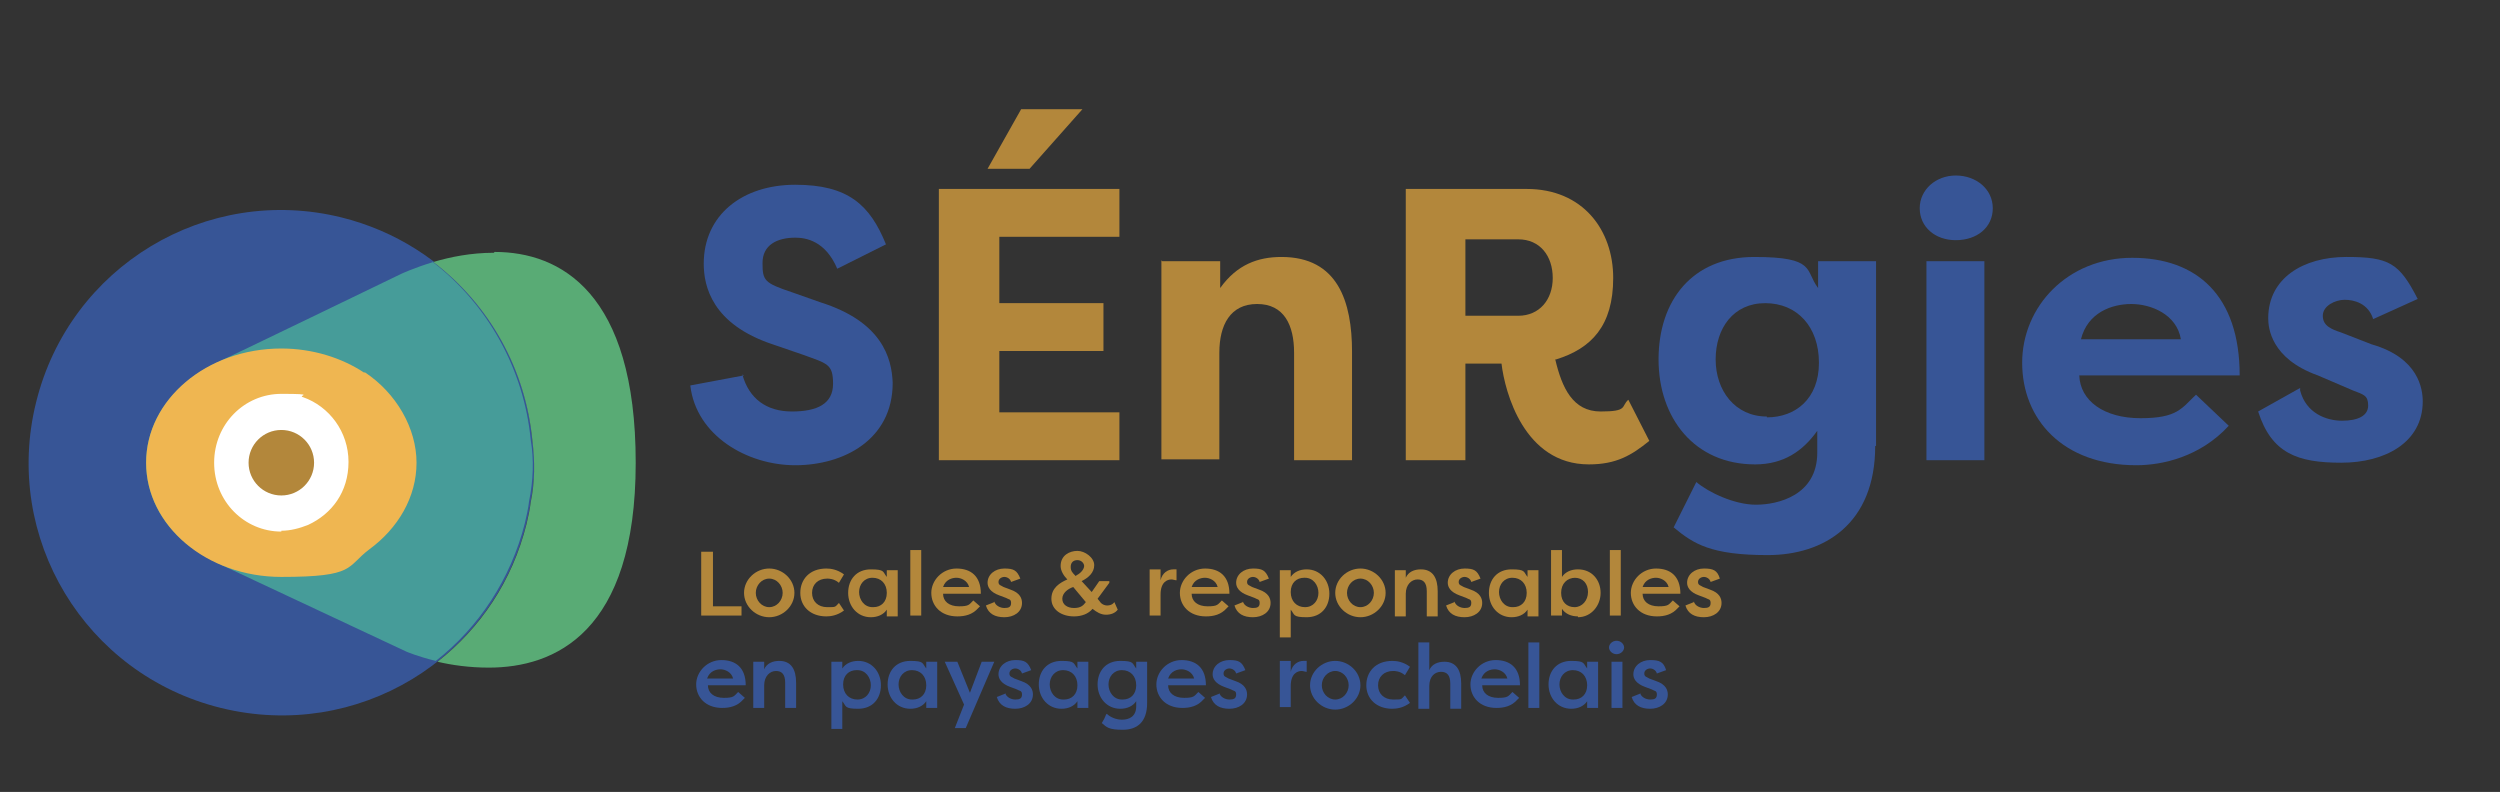 <?xml version="1.0" encoding="UTF-8"?>
<svg xmlns="http://www.w3.org/2000/svg" version="1.1" viewBox="0 0 297.7 94.3">
  <rect x="0" y="0" width="297.7" height="94.3" fill="#333333" stroke="none"/>
  <defs>
    <style>
      .cls-1 {
        fill: #59ab75;
      }

      .cls-2 {
        fill: #375596;
      }

      .cls-3 {
        fill: #fff;
      }

      .cls-4 {
        fill: #efb651;
      }

      .cls-5 {
        fill: #b3873b;
      }

      .cls-6 {
        fill: #469c99;
      }
    </style>
  </defs>
  <!-- Generator: Adobe Illustrator 28.7.9, SVG Export Plug-In . SVG Version: 1.2.0 Build 218)  -->
  <g>
    <g id="Calque_2">
      <g>
        <path class="cls-5" d="M88.3,72.2v1.1h-4.8v-7.6h1.4v6.5h3.4Z"/>
        <path class="cls-5" d="M91.6,67.7c1.6,0,3,1.3,3,2.9s-1.4,2.9-3,2.9-3-1.3-3-2.9,1.4-2.9,3-2.9ZM91.6,72.3c.9,0,1.6-.8,1.6-1.7s-.7-1.7-1.6-1.7-1.6.8-1.6,1.7.7,1.7,1.6,1.7Z"/>
        <path class="cls-5" d="M98.4,67.7c.5,0,1.3.1,2.1.7l-.6,1c-.6-.5-1.2-.5-1.4-.5-1.1,0-1.8.7-1.8,1.7s.7,1.7,1.8,1.7.9,0,1.4-.5l.6.9c-.8.6-1.6.7-2.1.7-1.9,0-3.1-1.2-3.1-2.8s1.1-2.9,3.1-2.9h0Z"/>
        <path class="cls-5" d="M106.9,67.9v5.5h-1.3v-.8c-.4.6-1.1.9-1.9.9-1.6,0-2.7-1.3-2.7-2.9s1-2.8,2.7-2.8,1.4.3,1.9.9v-.8h1.3,0ZM104,72.3c.9,0,1.6-.6,1.6-1.7s-.7-1.8-1.7-1.8-1.6.8-1.6,1.7.6,1.8,1.6,1.8h0Z"/>
        <path class="cls-5" d="M108.4,73.3v-7.8h1.3v7.8h-1.3Z"/>
        <path class="cls-5" d="M116.5,72.4c-.7.8-1.6,1-2.5,1-2,0-3.1-1.3-3.1-2.8s1.3-2.9,3-2.9,2.9.9,2.9,3h-4.5c0,.9.7,1.5,1.9,1.5s1.2-.2,1.7-.7l.8.7h0ZM112.3,69.9h3.1c-.2-.8-1-1.1-1.5-1.1s-1.3.2-1.6,1.1Z"/>
        <path class="cls-5" d="M118.4,71.6c.1.5.7.8,1.2.8s.8-.1.8-.6-.3-.4-.6-.6l-.8-.3c-1.1-.4-1.4-1-1.4-1.5,0-1,.9-1.7,2-1.7s1.5.2,1.9,1.2l-1.1.4c-.1-.4-.5-.6-.8-.6s-.7.2-.7.6.3.4.6.6l.8.3c1.2.4,1.4,1.1,1.4,1.6,0,1.1-1,1.7-2.1,1.7s-1.9-.4-2.2-1.4l1-.4h0Z"/>
        <path class="cls-5" d="M130.1,72.5c-.5.6-1.3.9-2.2.9-1.5,0-2.7-.8-2.7-2.1s1-1.9,1.9-2.3c-.4-.4-.8-1-.8-1.6,0-1.3,1.1-1.8,2-1.8s2,.8,2,1.7-.7,1.5-1.5,1.9l1.2,1.3.9-1.3h1.2v.2l-1.4,1.9.4.5c.2.2.5.3.7.3.2,0,.6,0,.9-.4l.4.9c-.3.4-.8.6-1.4.6s-1.1-.3-1.6-.7l-.2-.2h0ZM127.8,69.9c-.6.2-1.3.7-1.3,1.4s.6,1.1,1.4,1.1,1.1-.3,1.4-.7l-1.5-1.8h0ZM128.2,68.5c.6-.3.9-.8.9-1.1s-.3-.7-.8-.7-.8.3-.8.8.2.7.6,1.1Z"/>
        <path class="cls-5" d="M138.2,69.1c.2-.9.9-1.3,1.5-1.3s.3,0,.4,0v1.3c-.2,0-.4-.1-.6-.1-.5,0-1.3.3-1.3,1.8v2.5h-1.3v-5.5h1.3v1.2h0Z"/>
        <path class="cls-5" d="M146.1,72.4c-.7.8-1.6,1-2.5,1-2,0-3.1-1.3-3.1-2.8s1.3-2.9,3-2.9,2.9.9,2.9,3h-4.5c0,.9.7,1.5,1.9,1.5s1.2-.2,1.7-.7l.8.7h0ZM141.9,69.9h3.1c-.2-.8-1-1.1-1.5-1.1s-1.3.2-1.6,1.1Z"/>
        <path class="cls-5" d="M148,71.6c.1.5.7.8,1.2.8s.8-.1.8-.6-.3-.4-.6-.6l-.8-.3c-1.1-.4-1.4-1-1.4-1.5,0-1,.9-1.7,2-1.7s1.5.2,1.9,1.2l-1.1.4c-.1-.4-.5-.6-.8-.6s-.7.2-.7.6.3.4.6.6l.8.3c1.2.4,1.4,1.1,1.4,1.6,0,1.1-1,1.7-2.1,1.7s-1.9-.4-2.2-1.4l1-.4h0Z"/>
        <path class="cls-5" d="M152.4,75.8v-7.9h1.3v.8c.4-.6,1.1-.9,1.9-.9,1.6,0,2.7,1.3,2.7,2.9s-1,2.8-2.7,2.8-1.4-.3-1.9-.9v3.3h-1.3ZM155.3,68.8c-.9,0-1.6.6-1.6,1.7s.7,1.8,1.7,1.8,1.6-.8,1.6-1.7-.6-1.8-1.6-1.8Z"/>
        <path class="cls-5" d="M162,67.7c1.6,0,3,1.3,3,2.9s-1.4,2.9-3,2.9-3-1.3-3-2.9,1.4-2.9,3-2.9ZM162,72.3c.9,0,1.6-.8,1.6-1.7s-.7-1.7-1.6-1.7-1.6.8-1.6,1.7.7,1.7,1.6,1.7Z"/>
        <path class="cls-5" d="M166.1,67.9h1.3v.9c.3-.7,1-1,1.8-1,1.4,0,2,1,2,2.6v3h-1.3v-3c0-1-.4-1.4-1.1-1.4s-1.4.6-1.4,1.7v2.7h-1.3v-5.5h0Z"/>
        <path class="cls-5" d="M173.2,71.6c.1.5.7.8,1.2.8s.8-.1.8-.6-.3-.4-.6-.6l-.8-.3c-1.1-.4-1.4-1-1.4-1.5,0-1,.9-1.7,2-1.7s1.5.2,1.9,1.2l-1.1.4c-.1-.4-.5-.6-.8-.6s-.7.2-.7.6.3.4.6.6l.8.3c1.2.4,1.4,1.1,1.4,1.6,0,1.1-1,1.7-2.1,1.7s-1.9-.4-2.2-1.4l1-.4h0Z"/>
        <path class="cls-5" d="M183.2,67.9v5.5h-1.3v-.8c-.4.6-1.1.9-1.9.9-1.6,0-2.7-1.3-2.7-2.9s1-2.8,2.7-2.8,1.4.3,1.9.9v-.8h1.3ZM180.2,72.3c.9,0,1.6-.6,1.6-1.7s-.7-1.8-1.7-1.8-1.6.8-1.6,1.7.6,1.8,1.6,1.8h0Z"/>
        <path class="cls-5" d="M187.9,73.4c-.8,0-1.5-.3-1.9-.9v.8h-1.3v-7.8h1.3v3.2c.4-.6,1.1-.9,1.9-.9,1.7,0,2.7,1.3,2.7,2.8s-1.1,2.9-2.7,2.9ZM187.6,68.8c-1,0-1.7.7-1.7,1.8s.7,1.7,1.6,1.7,1.6-.8,1.6-1.8-.6-1.7-1.6-1.7h0Z"/>
        <path class="cls-5" d="M191.7,73.3v-7.8h1.3v7.8h-1.3Z"/>
        <path class="cls-5" d="M199.8,72.4c-.7.8-1.6,1-2.5,1-2,0-3.1-1.3-3.1-2.8s1.3-2.9,3-2.9,2.9.9,2.9,3h-4.5c0,.9.7,1.5,1.9,1.5s1.2-.2,1.7-.7l.8.7h0ZM195.6,69.9h3.1c-.2-.8-1-1.1-1.5-1.1s-1.3.2-1.6,1.1Z"/>
        <path class="cls-5" d="M201.7,71.6c.1.5.7.8,1.2.8s.8-.1.8-.6-.3-.4-.6-.6l-.8-.3c-1.1-.4-1.4-1-1.4-1.5,0-1,.9-1.7,2-1.7s1.6.2,1.9,1.2l-1.1.4c-.1-.4-.5-.6-.8-.6s-.7.2-.7.6.3.4.6.6l.8.3c1.2.4,1.4,1.1,1.4,1.6,0,1.1-1,1.7-2.1,1.7s-1.9-.4-2.2-1.4l1-.4h0Z"/>
        <path class="cls-2" d="M88.5,83.3c-.7.8-1.6,1-2.5,1-2,0-3.1-1.3-3.1-2.8s1.3-2.9,3-2.9,2.9.9,2.9,3h-4.5c0,.9.7,1.5,1.9,1.5s1.2-.2,1.7-.7l.8.7h0ZM84.2,80.8h3.1c-.2-.8-1-1.1-1.5-1.1s-1.3.2-1.6,1.1Z"/>
        <path class="cls-2" d="M89.7,78.8h1.3v.9c.3-.7,1-1,1.8-1,1.4,0,2,1,2,2.6v3h-1.3v-3c0-1-.4-1.4-1.1-1.4s-1.4.6-1.4,1.7v2.7h-1.3v-5.5h0Z"/>
        <path class="cls-2" d="M99,86.7v-7.9h1.3v.8c.4-.6,1.1-.9,1.9-.9,1.6,0,2.7,1.3,2.7,2.9s-1,2.8-2.7,2.8-1.4-.3-1.9-.9v3.3h-1.3,0ZM102,79.8c-.9,0-1.6.6-1.6,1.7s.7,1.8,1.7,1.8,1.6-.8,1.6-1.7-.6-1.8-1.6-1.8Z"/>
        <path class="cls-2" d="M111.6,78.8v5.5h-1.3v-.8c-.4.6-1.1.9-1.9.9-1.6,0-2.7-1.3-2.7-2.9s1-2.8,2.7-2.8,1.4.3,1.9.9v-.8h1.3,0ZM108.7,83.3c.9,0,1.6-.6,1.6-1.7s-.7-1.8-1.7-1.8-1.6.8-1.6,1.7.6,1.8,1.6,1.8h0Z"/>
        <path class="cls-2" d="M116.9,78.8h1.5l-3.4,7.9h-1.3l1.1-2.8-2.3-5.1h1.5l1.5,3.7,1.4-3.7h0Z"/>
        <path class="cls-2" d="M119.7,82.5c.1.5.7.8,1.2.8s.8-.1.8-.6-.3-.4-.6-.6l-.8-.3c-1.1-.4-1.4-1-1.4-1.5,0-1,.9-1.7,2-1.7s1.5.2,1.9,1.2l-1.1.4c-.1-.4-.5-.6-.8-.6s-.7.2-.7.6.3.4.6.6l.8.3c1.2.4,1.4,1.1,1.4,1.6,0,1.1-1,1.7-2.1,1.7s-1.9-.4-2.2-1.4l1-.4h0Z"/>
        <path class="cls-2" d="M129.6,78.8v5.5h-1.3v-.8c-.4.6-1.1.9-1.9.9-1.6,0-2.7-1.3-2.7-2.9s1-2.8,2.7-2.8,1.4.3,1.9.9v-.8h1.3ZM126.7,83.3c.9,0,1.6-.6,1.6-1.7s-.7-1.8-1.7-1.8-1.6.8-1.6,1.7.6,1.8,1.6,1.8h0Z"/>
        <path class="cls-2" d="M131.8,85c.4.4,1.1.7,1.8.7.9,0,1.7-.4,1.7-1.6v-.6c-.4.6-1.1.9-1.9.9-1.6,0-2.7-1.3-2.7-2.9s1-2.8,2.7-2.8,1.4.3,1.9.9v-.8h1.3v4.9c0,2.3-1.2,3.2-2.9,3.2s-1.9-.3-2.5-.8c.2-.3.4-.7.5-1h0ZM133.7,83.3c.9,0,1.6-.6,1.6-1.7s-.7-1.8-1.7-1.8-1.6.8-1.6,1.7.6,1.8,1.6,1.8h0Z"/>
        <path class="cls-2" d="M143.3,83.3c-.7.8-1.6,1-2.5,1-2,0-3.1-1.3-3.1-2.8s1.3-2.9,3-2.9,2.9.9,2.9,3h-4.5c0,.9.7,1.5,1.9,1.5s1.2-.2,1.7-.7l.8.7h0ZM139.1,80.8h3.1c-.2-.8-1-1.1-1.5-1.1s-1.3.2-1.6,1.1Z"/>
        <path class="cls-2" d="M145.2,82.5c.1.5.7.8,1.2.8s.8-.1.8-.6-.3-.4-.6-.6l-.8-.3c-1.1-.4-1.4-1-1.4-1.5,0-1,.9-1.7,2-1.7s1.5.2,1.9,1.2l-1.1.4c-.1-.4-.5-.6-.8-.6s-.7.2-.7.6.3.4.6.6l.8.3c1.2.4,1.4,1.1,1.4,1.6,0,1.1-1,1.7-2.1,1.7s-1.9-.4-2.2-1.4l1-.4h0Z"/>
        <path class="cls-2" d="M153.7,80c.2-.9.9-1.3,1.5-1.3s.3,0,.4,0v1.3c-.2,0-.4-.1-.6-.1-.5,0-1.3.3-1.3,1.8v2.5h-1.3v-5.5h1.3v1.2h0Z"/>
        <path class="cls-2" d="M159,78.7c1.6,0,3,1.3,3,2.9s-1.4,2.9-3,2.9-3-1.3-3-2.9,1.4-2.9,3-2.9ZM159,83.3c.9,0,1.6-.8,1.6-1.7s-.7-1.7-1.6-1.7-1.6.8-1.6,1.7.7,1.7,1.6,1.7Z"/>
        <path class="cls-2" d="M165.8,78.7c.5,0,1.3.1,2.1.7l-.6,1c-.6-.5-1.2-.5-1.4-.5-1.1,0-1.8.7-1.8,1.7s.7,1.7,1.8,1.7.9,0,1.4-.5l.6.9c-.8.6-1.6.7-2.1.7-1.9,0-3.1-1.2-3.1-2.8s1.1-2.9,3.1-2.9h0Z"/>
        <path class="cls-2" d="M168.9,76.5h1.3v3.3c.3-.7,1-1,1.8-1,1.4,0,2,1,2,2.6v3h-1.3v-3c0-1-.4-1.4-1.1-1.4s-1.4.5-1.4,1.7v2.7h-1.3v-7.8h0Z"/>
        <path class="cls-2" d="M180.7,83.3c-.7.8-1.6,1-2.5,1-2,0-3.1-1.3-3.1-2.8s1.3-2.9,3-2.9,2.9.9,2.9,3h-4.5c0,.9.7,1.5,1.9,1.5s1.2-.2,1.7-.7l.8.7h0ZM176.4,80.8h3.1c-.2-.8-1-1.1-1.5-1.1s-1.3.2-1.6,1.1Z"/>
        <path class="cls-2" d="M182,84.3v-7.8h1.3v7.8h-1.3Z"/>
        <path class="cls-2" d="M190.3,78.8v5.5h-1.3v-.8c-.4.6-1.1.9-1.9.9-1.6,0-2.7-1.3-2.7-2.9s1-2.8,2.7-2.8,1.4.3,1.9.9v-.8h1.3ZM187.4,83.3c.9,0,1.6-.6,1.6-1.7s-.7-1.8-1.7-1.8-1.6.8-1.6,1.7.6,1.8,1.6,1.8Z"/>
        <path class="cls-2" d="M192.5,76.3c.5,0,.9.4.9.8s-.4.8-.9.8-.9-.4-.9-.8.4-.8.9-.8ZM191.9,84.3v-5.5h1.3v5.5h-1.3Z"/>
        <path class="cls-2" d="M195.3,82.5c.1.5.7.8,1.2.8s.8-.1.8-.6-.3-.4-.6-.6l-.8-.3c-1.1-.4-1.4-1-1.4-1.5,0-1,.9-1.7,2-1.7s1.6.2,1.9,1.2l-1.1.4c-.1-.4-.5-.6-.8-.6s-.7.2-.7.6.3.4.6.6l.8.3c1.2.4,1.4,1.1,1.4,1.6,0,1.1-1,1.7-2.1,1.7s-1.9-.4-2.2-1.4l1-.4h0Z"/>
      </g>
      <g>
        <path class="cls-2" d="M63.4,52.4c-1.1-12.4-9.9-23.3-22.7-26.5-16.1-4-32.4,5.8-36.4,22-4,16.1,5.8,32.4,22,36.4s32.4-5.8,36.4-22c.2-.9.4-1.7.5-2.6.5-2.5.6-4.9.2-7.3"/>
        <path class="cls-1" d="M58.8,30.1c-2.7,0-5.2.5-7.2,1.1,6.7,5.1,11,12.8,11.8,21.3.3,2.4.3,4.9-.2,7.3-.1.9-.3,1.7-.5,2.6-1.7,6.8-5.5,12.4-10.6,16.4,1.7.4,3.8.7,6.1.7,7.8,0,17.5-4.1,17.5-24.4s-9-25.1-16.8-25.1"/>
        <path class="cls-6" d="M51.6,31.2c-2.3.7-3.8,1.4-3.8,1.4,0,0-21.5,10.4-21.6,10.4-5.2,2.3-8.8,6.8-8.8,12.1s3.5,9.7,8.6,12h0l22.4,10.5s1.4.6,3.5,1.1c5.1-4,8.9-9.7,10.6-16.4.2-.9.4-1.7.5-2.6.5-2.5.6-4.9.2-7.3-.8-8.4-5.1-16.2-11.8-21.3"/>
        <circle class="cls-3" cx="33.5" cy="55.1" r="8.8"/>
        <circle class="cls-5" cx="33.5" cy="55.1" r="3.9"/>
        <path class="cls-4" d="M43.4,44.4c-2.7-1.8-6.2-2.9-9.9-2.9-8.9,0-16.1,6.1-16.1,13.6s7.2,13.6,16.1,13.6,7.7-1.2,10.5-3.3c3.4-2.5,5.6-6.2,5.6-10.3s-2.4-8.3-6.2-10.8ZM33.5,63.3c-4.4,0-8-3.6-8-8.2s3.6-8.2,8-8.2,1.8.2,2.6.4c3.1,1.1,5.4,4.1,5.4,7.7s-2,6.2-4.8,7.5c-1,.4-2.1.7-3.2.7h0Z"/>
      </g>
      <g>
        <path class="cls-2" d="M88.4,44.6c.8,2.9,2.9,4.4,5.9,4.4s4.9-.9,4.9-3.3-.7-2.4-3.7-3.5l-3.5-1.2c-7.2-2.4-8.2-6.9-8.2-9.6,0-5.8,4.6-9.4,10.9-9.4s8.9,2.4,10.8,7.1l-5.8,2.9c-1.4-3.3-3.7-3.7-5-3.7-2.2,0-3.9.9-3.9,3s.2,2.4,3.5,3.5l3.4,1.2c7.3,2.3,8.5,6.6,8.6,9.6,0,6.8-5.9,9.8-11.6,9.8s-11.8-3.5-12.5-9.5l6.4-1.2h0Z"/>
        <path class="cls-5" d="M111.8,54.8V22.5h21.5v5.7h-14.3v7.9h12.4v5.7h-12.4v7.3h14.3v5.7h-21.5,0ZM128.9,13l-6.3,7.1h-5l4-7.1h7.3Z"/>
        <path class="cls-5" d="M138.4,31.1h6.9v3.2c2-2.8,4.5-3.7,7.3-3.7,6.7,0,8.4,5.3,8.4,11.3v12.9h-6.9v-12.8c0-3.3-1.2-5.8-4.4-5.8s-4.5,2.5-4.5,5.8v12.7h-6.9v-23.7h0Z"/>
        <path class="cls-5" d="M185.2,42.8c.8,3.4,2.1,6.2,5.4,6.2s2.4-.6,3.3-1.4l2.5,4.9c-2.1,1.7-3.9,2.8-7.2,2.8-7.7,0-10-8.6-10.4-12h-4.3v11.5h-7.1V22.5h14.4c6.7,0,10.3,4.9,10.3,10.6s-2.6,8.4-6.8,9.7h0ZM180.8,37.6c2.5,0,4.1-1.9,4.1-4.5s-1.5-4.6-4.1-4.6h-6.3v9.1h6.3Z"/>
        <path class="cls-2" d="M223.3,53.1c0,9.3-6.1,13-12.8,13s-8.8-1.3-11.2-3.3l2.7-5.4c1.4,1.2,4.5,2.7,7.1,2.7s7.3-1.1,7.3-6.2v-2.6c-1.7,2.4-4,4-7.4,4-7.2,0-11.5-5.5-11.5-12.5s4-12.2,11.4-12.2,6,1.6,7.6,3.7v-3.2h6.9v22h0ZM210.4,49.7c3.4,0,6.2-2.2,6.2-6.5s-2.6-7.1-6.4-7.1-5.9,3-5.9,6.7,2.3,6.8,6.1,6.8h0Z"/>
        <path class="cls-2" d="M232.9,20.9c2.4,0,4.4,1.6,4.4,3.9s-1.9,3.8-4.4,3.8-4.3-1.6-4.3-3.8,1.9-3.9,4.3-3.9ZM229.4,54.8v-23.7h6.9v23.7h-6.9Z"/>
        <path class="cls-2" d="M265.4,50.7c-3.4,3.7-7.9,4.7-11,4.7-8.8,0-13.6-5.5-13.6-12.2s5.4-12.5,13.1-12.5,12.8,4.5,12.8,14h-19.1c.1,3,2.9,5.1,7.3,5.1s4.9-1.2,6.6-2.8l4,3.8h0ZM247.8,40.4h11.9c-.5-3-3.6-4.2-5.9-4.2s-5.2,1-6,4.2Z"/>
        <path class="cls-2" d="M273.9,46.5c.7,2.7,3.1,3.6,5,3.6s3.1-.6,3.1-1.8-.5-1.3-1.8-1.8l-4.2-1.8c-5.6-2-5.9-5.7-5.9-6.8,0-4.8,4.2-7.3,9.3-7.3s6.3.7,8.5,5l-5.3,2.4c-.6-1.9-2.3-2.3-3.4-2.3s-2.6.7-2.6,1.9,1,1.6,2.2,2l3.6,1.4c5.6,1.6,6.1,5.3,6.1,6.8,0,4.9-4.5,7.3-9.7,7.3s-8.3-1.1-9.9-6.1l5-2.8h0Z"/>
      </g>
    </g>
  </g>
</svg>